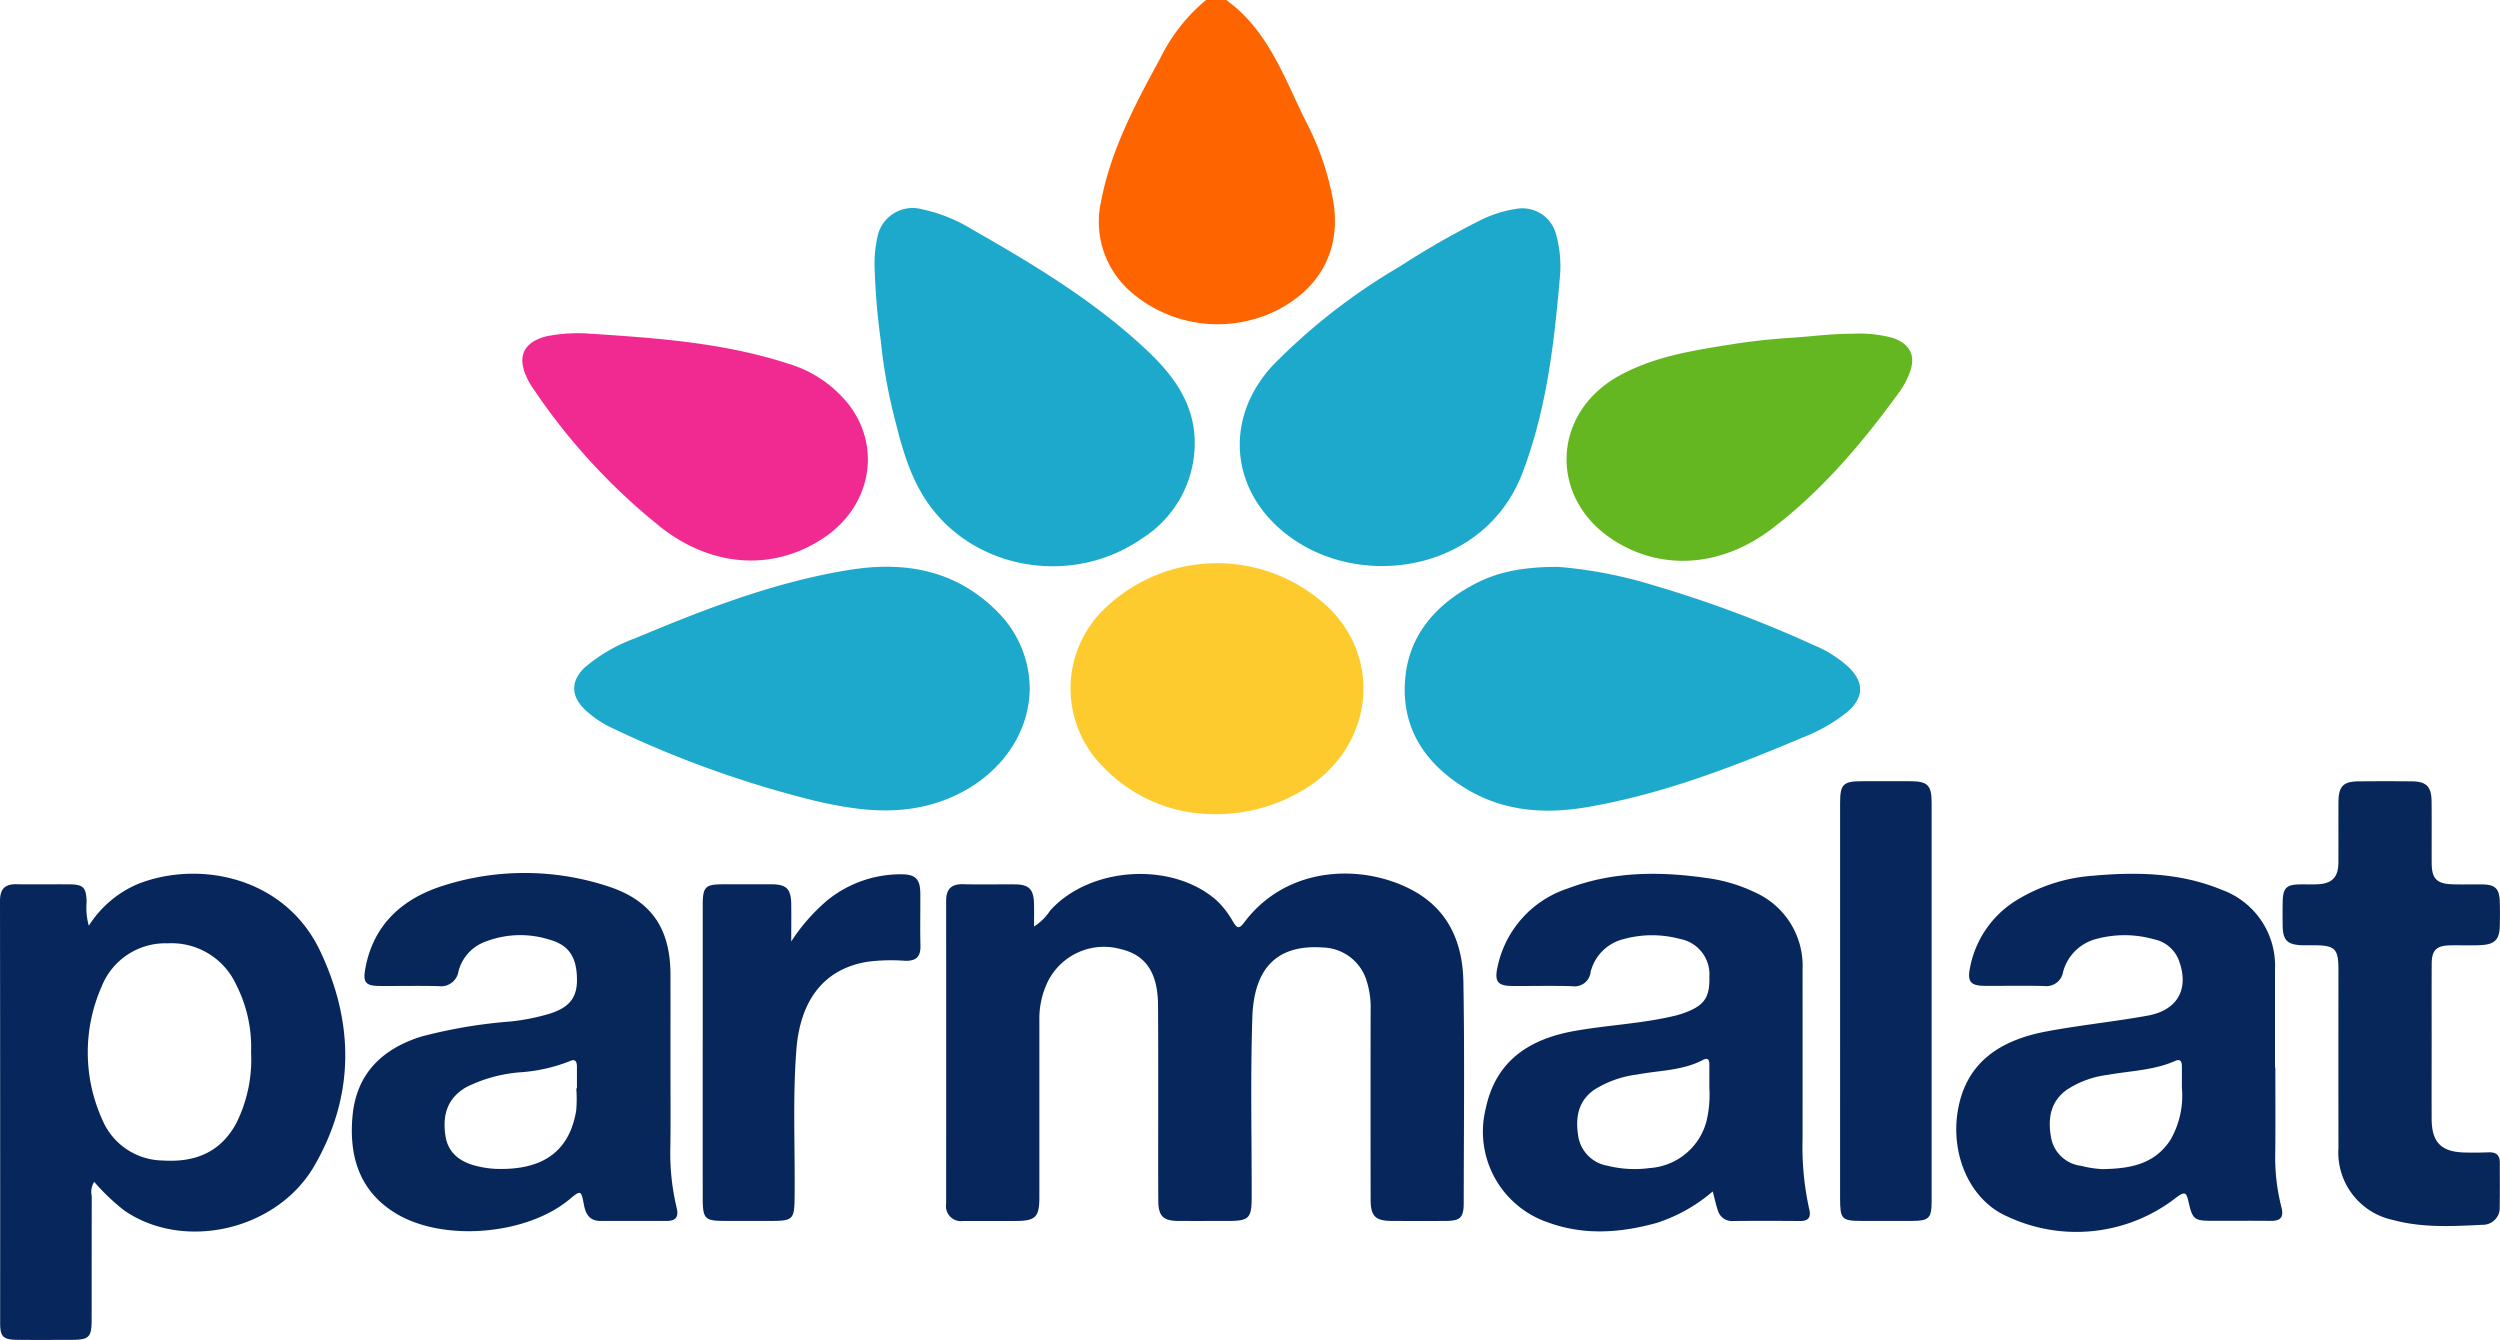 <svg id="Layer_1" data-name="Layer 1" xmlns="http://www.w3.org/2000/svg" viewBox="0 0 276.252 148.059">
  <defs>
    <style>
      .cls-1 {
        fill: #fe6500;
      }

      .cls-2 {
        fill: #07265b;
      }

      .cls-3 {
        fill: #1ca9cb;
      }

      .cls-4 {
        fill: #fecb2e;
      }

      .cls-5 {
        fill: #65b721;
      }

      .cls-6 {
        fill: #f12a91;
      }

      .cls-7 {
        fill: #07275b;
      }
    </style>
  </defs>
  <title>4524c997-5f32-4ff1-82f1-7e20f555d32a</title>
  <g>
    <path class="cls-1" d="M135.5,0c4.852,3.5,6.552,9.062,9.119,14.039a30.589,30.589,0,0,1,2.545,7.367c1.27,5.672-.972,10.342-6.18,12.939a14.651,14.651,0,0,1-15.934-2.015,10.255,10.255,0,0,1-3.38-10.081c1.089-5.705,3.787-10.753,6.524-15.784A19.522,19.522,0,0,1,133.27,0Z"/>
    <path class="cls-2" d="M114.262,102.379a5.872,5.872,0,0,0,1.776-1.753c4.4-4.9,13.539-5.466,18.429-1.1a9.907,9.907,0,0,1,1.777,2.309c.429.713.649.885,1.225.117,4.932-6.584,13.644-6.474,18.989-3.366,3.76,2.187,5.175,5.819,5.247,9.9.143,8.142.048,16.289.037,24.434,0,1.622-.373,1.982-1.969,1.993-2,.015-4,.01-6,0-1.785-.008-2.314-.521-2.318-2.341q-.018-10.472,0-20.944a9.651,9.651,0,0,0-.548-3.561,5.193,5.193,0,0,0-4.69-3.366c-5.611-.412-7.672,2.867-7.832,7.718-.218,6.6-.064,13.216-.073,19.825,0,2.389-.279,2.669-2.624,2.672-1.815,0-3.63.007-5.445,0-1.713-.009-2.239-.508-2.25-2.255-.023-3.677-.006-7.353-.009-11.03,0-3.537.008-7.074-.022-10.611s-1.364-5.5-4.1-6.136a6.929,6.929,0,0,0-8.042,3.511,9.343,9.343,0,0,0-.969,4.314q0,9.774,0,19.547c0,2.264-.411,2.661-2.7,2.663-1.908,0-3.816,0-5.725,0a1.649,1.649,0,0,1-1.877-1.883q.011-16.755,0-33.51c0-1.283.581-1.853,1.886-1.819,1.907.05,3.816,0,5.724.017,1.537.012,2.054.535,2.1,2.115C114.283,100.612,114.262,101.393,114.262,102.379Z"/>
    <path class="cls-3" d="M172.39,30.386c-.632,7.372-1.458,14.771-4.154,21.865-4.384,11.537-19.53,13.311-27.367,5.664-5.106-4.982-5.165-12.275-.168-17.6a67.116,67.116,0,0,1,13.939-10.845,93.88,93.88,0,0,1,8.822-5.071,13.386,13.386,0,0,1,4.094-1.321,3.834,3.834,0,0,1,4.348,2.672A13.019,13.019,0,0,1,172.39,30.386Z"/>
    <path class="cls-3" d="M113.784,76.236c-.121,5.488-4.027,10.314-9.9,12.342-4.647,1.6-9.266.978-13.867-.1a116.276,116.276,0,0,1-22.127-7.915,11.688,11.688,0,0,1-3.246-2.14c-1.593-1.532-1.6-3.212.019-4.709a18.171,18.171,0,0,1,5.529-3.186C77.864,67.312,85.6,64.3,93.878,62.972c6.321-1.014,12.028.088,16.62,4.913A12.077,12.077,0,0,1,113.784,76.236Z"/>
    <path class="cls-3" d="M172.207,62.641a49.675,49.675,0,0,1,10.5,2.033A132.569,132.569,0,0,1,200.448,71.3a13.052,13.052,0,0,1,3.761,2.36c1.834,1.739,1.786,3.447-.163,5.079a18.616,18.616,0,0,1-4.829,2.747c-7.752,3.27-15.579,6.3-23.933,7.715-4.782.807-9.365.424-13.558-2.217-4.084-2.571-6.629-6.2-6.5-11.131.138-5.224,3.08-8.815,7.55-11.229C165.4,63.2,168.262,62.635,172.207,62.641Z"/>
    <path class="cls-3" d="M96.65,29.754a13.593,13.593,0,0,1,.315-3.6,3.959,3.959,0,0,1,4.881-3.04,17.5,17.5,0,0,1,5.54,2.215c6.874,3.92,13.647,7.984,19.439,13.468,2.96,2.8,5.238,5.988,5.193,10.255a12.434,12.434,0,0,1-5.789,10.422c-7.639,5.345-18.467,3.6-23.7-3.892-2.107-3.017-2.988-6.579-3.858-10.1a57.28,57.28,0,0,1-1.342-7.816A77.293,77.293,0,0,1,96.65,29.754Z"/>
    <path class="cls-4" d="M134.008,89.967A16.951,16.951,0,0,1,121.8,84.639a12.217,12.217,0,0,1,.181-17.306,17.9,17.9,0,0,1,25.173.151c5.805,6.1,4.207,15.616-3.345,19.929A18.73,18.73,0,0,1,134.008,89.967Z"/>
    <path class="cls-5" d="M204.7,36.879a14.33,14.33,0,0,1,4.411.446c1.957.662,2.638,1.988,1.893,3.9a9.291,9.291,0,0,1-1.113,2.08c-4.089,5.624-8.55,10.917-14.128,15.145-5.526,4.189-12.029,4.651-17.335,1.323-7.316-4.589-7.044-14.117.532-18.277,3.866-2.123,8.154-2.772,12.42-3.453,2.2-.351,4.417-.583,6.646-.726S202.466,36.867,204.7,36.879Z"/>
    <path class="cls-6" d="M64.785,36.845c7.341.483,14.94.95,22.259,3.325a13.378,13.378,0,0,1,6.812,4.619c3.606,4.788,2.324,11.239-2.893,14.687-5.419,3.582-12.027,3.261-17.681-1.011a68.383,68.383,0,0,1-14.493-15.72,6.8,6.8,0,0,1-.549-.969c-1.134-2.367-.4-3.966,2.133-4.614A18,18,0,0,1,64.785,36.845Z"/>
    <path class="cls-7" d="M268.7,115.275c0,2.792-.011,5.585,0,8.377.012,2.579,1.058,3.638,3.644,3.7q1.325.031,2.652-.018c.8-.03,1.238.285,1.235,1.122,0,1.629.017,3.258-.01,4.886a1.87,1.87,0,0,1-1.914,2c-3.3.162-6.6.352-9.847-.526a7.619,7.619,0,0,1-6.061-7.952q-.011-9.843,0-19.686c0-2.369-.366-2.722-2.771-2.727-.419,0-.838.012-1.256,0-1.647-.064-2.123-.559-2.137-2.221-.007-.838-.015-1.676,0-2.513.034-1.619.39-1.973,1.974-1.993.6-.008,1.211.015,1.815-.007,1.664-.059,2.36-.759,2.37-2.41.015-2.234-.008-4.468.008-6.7.013-1.728.535-2.254,2.245-2.269q2.932-.026,5.864,0c1.6.017,2.164.582,2.181,2.21.024,2.28,0,4.561.011,6.841.011,1.692.556,2.263,2.244,2.324,1.116.04,2.234,0,3.351.015,1.443.023,1.89.47,1.932,1.94.025.884.022,1.769,0,2.653-.036,1.467-.536,2.024-2.012,2.111-1.16.068-2.327,0-3.489.031-1.51.036-2.015.531-2.024,2.027C268.691,109.411,268.7,112.343,268.7,115.275Z"/>
    <path class="cls-2" d="M87.432,104.033a20.743,20.743,0,0,1,3.946-4.513,12.869,12.869,0,0,1,8.247-2.911c1.567.01,2.059.549,2.071,2.138.014,1.908-.035,3.817.016,5.724.034,1.269-.489,1.749-1.753,1.695a20.549,20.549,0,0,0-4.036.1c-5.106.8-7.516,4.544-7.92,9.7-.429,5.481-.131,10.974-.2,16.461-.03,2.274-.215,2.483-2.466,2.485q-2.583,0-5.166,0c-2.319,0-2.518-.2-2.52-2.581q-.008-9.494,0-18.988,0-6.632,0-13.264c0-2.107.259-2.36,2.307-2.365,1.769,0,3.537-.011,5.306,0,1.643.012,2.139.506,2.168,2.183C87.451,101.277,87.432,102.655,87.432,104.033Z"/>
    <path class="cls-2" d="M203.333,110.647q0-10.953,0-21.906c0-2.09.333-2.413,2.436-2.417q2.651-.006,5.3,0c1.94.006,2.376.431,2.377,2.377q.007,15.906,0,31.813,0,6.139,0,12.279c0,1.806-.312,2.111-2.112,2.12-1.86.01-3.721,0-5.581,0-2.249,0-2.422-.181-2.422-2.5Q203.331,121.53,203.333,110.647Z"/>
    <path class="cls-2" d="M35.356,105.048C31.469,96.889,21.976,95,15.208,97.694a11.979,11.979,0,0,0-5.395,4.6,7.462,7.462,0,0,1-.238-2.663c-.053-1.558-.354-1.9-1.9-1.91-1.954-.018-3.909.023-5.863-.013C.5,97.682,0,98.277,0,99.57Q.028,122.883.017,146.2c0,1.531.344,1.843,1.935,1.854,2,.014,4,.008,6,0,1.885-.006,2.172-.29,2.175-2.2.007-4.56,0-9.121.012-13.681a2.117,2.117,0,0,1,.267-1.581,23.327,23.327,0,0,0,3.327,3.168c6.564,4.534,16.866,2.211,21-4.933C39.223,121.071,39.145,113,35.356,105.048Zm-7.613,11.219a15.729,15.729,0,0,1-1.659,7.9c-1.755,3.2-4.568,4.293-8.072,4.07a7.354,7.354,0,0,1-6.7-4.493,18.032,18.032,0,0,1-.066-14.764,7.572,7.572,0,0,1,7.288-4.741,7.852,7.852,0,0,1,7.557,4.554A15.162,15.162,0,0,1,27.743,116.267Z"/>
    <path class="cls-2" d="M252.1,133.4a22.093,22.093,0,0,1-.683-5.935c.036-3.163.01-6.327.01-9.49h-.036v-5.443q0-2.722,0-5.443a8.919,8.919,0,0,0-5.893-8.768c-4.605-1.906-9.43-1.987-14.266-1.549a18.592,18.592,0,0,0-8.057,2.5,11.2,11.2,0,0,0-5.494,7.7c-.3,1.5.082,1.955,1.617,1.964,2.187.014,4.374-.03,6.56.017a1.877,1.877,0,0,0,2.117-1.564,5.112,5.112,0,0,1,3.715-3.646,11.905,11.905,0,0,1,6.33.051,3.725,3.725,0,0,1,2.8,2.477c1.067,3.044-.206,5.359-3.5,5.957-3.7.67-7.445,1.046-11.136,1.737-4.885.914-8.987,3.218-9.871,8.938-.74,4.786,1.39,9.789,5.6,11.565a17.922,17.922,0,0,0,18.581-2.153c.948-.7,1.1-.554,1.336.467.455,2.015.647,2.119,2.751,2.12s4.187-.017,6.281.006C251.933,134.931,252.406,134.577,252.1,133.4Zm-12.255-7.457c-1.787,2.779-4.6,3.2-7.55,3.246a11.954,11.954,0,0,1-2.328-.363,3.828,3.828,0,0,1-3.347-3.276c-.325-1.956-.053-3.8,1.733-5.108a10.551,10.551,0,0,1,4.537-1.667c2.5-.452,5.084-.489,7.463-1.539.606-.267.741.092.746.586.008.743,0,1.486,0,2.357A9.747,9.747,0,0,1,239.84,125.946Z"/>
    <path class="cls-7" d="M74.761,133.416a25.9,25.9,0,0,1-.684-6.772c.042-2.93.01-5.861.01-8.791,0-3.4.007-6.791,0-10.187-.013-5.13-2.172-8.245-7.064-9.778a29.525,29.525,0,0,0-18.111,0c-4.4,1.406-7.62,4.225-8.531,9.069-.3,1.58-.016,1.981,1.534,1.993,2.186.016,4.373-.035,6.558.019a1.951,1.951,0,0,0,2.195-1.658,4.747,4.747,0,0,1,2.871-3.219,10.686,10.686,0,0,1,7.228-.244c2.151.605,2.987,2,2.99,4.452,0,1.919-.831,3.009-2.947,3.69a23.4,23.4,0,0,1-4.36.882,55.358,55.358,0,0,0-9.87,1.662c-4.344,1.355-7.192,4.1-7.624,8.772-.406,4.385.713,8.267,4.717,10.734,5.23,3.223,14.474,2.457,19.242-1.5,1.255-1.042,1.3-1.048,1.6.542.2,1.085.627,1.838,1.864,1.835,2.419-.006,4.837-.009,7.256,0C74.706,134.92,75.025,134.458,74.761,133.416Zm-11.1-10.641c-.864,5.046-4.4,6.546-8.916,6.383a10.713,10.713,0,0,1-1.924-.275c-2.14-.476-3.336-1.615-3.6-3.377-.375-2.5.352-4.238,2.305-5.377a16.147,16.147,0,0,1,6-1.642,18.239,18.239,0,0,0,5.409-1.216c.676-.324.816.072.817.631,0,.79,0,1.58,0,2.37h-.071A15.031,15.031,0,0,1,63.665,122.774Z"/>
    <path class="cls-2" d="M199.919,133.6a31.7,31.7,0,0,1-.734-7.744q.006-9.352,0-18.7a8.9,8.9,0,0,0-5.337-8.586,17.7,17.7,0,0,0-5.329-1.558c-5.174-.738-10.3-.723-15.256,1.159a11.616,11.616,0,0,0-7.772,8.621c-.38,1.683-.016,2.15,1.656,2.16,2.187.012,4.375-.043,6.56.022a1.782,1.782,0,0,0,2.058-1.569,4.977,4.977,0,0,1,3.692-3.646,11.825,11.825,0,0,1,6.2,0,3.968,3.968,0,0,1,3.23,4.159c.064,2.356-.585,3.253-2.962,4.076a10.587,10.587,0,0,1-1.073.3c-3.58.829-7.259.987-10.871,1.629-5.534.984-8.774,3.721-9.8,8.542a10.593,10.593,0,0,0,6.875,12.613c3.99,1.463,8.035,1.162,12.06.04a17.952,17.952,0,0,0,6.143-3.466c.223.844.351,1.482.563,2.09a1.611,1.611,0,0,0,1.688,1.181c2.466-.024,4.932-.02,7.4,0C199.866,134.924,200.142,134.493,199.919,133.6Zm-11.363-9.656a6.974,6.974,0,0,1-6.259,5.126,12.38,12.38,0,0,1-4.668-.256,3.938,3.938,0,0,1-3.23-3.252c-.316-1.946-.088-3.812,1.715-5.111a11.588,11.588,0,0,1,4.805-1.718c2.444-.464,5-.412,7.279-1.619.489-.259.685-.029.686.46q0,1.323,0,2.646A12.369,12.369,0,0,1,188.555,123.942Z"/>
  </g>
</svg>

